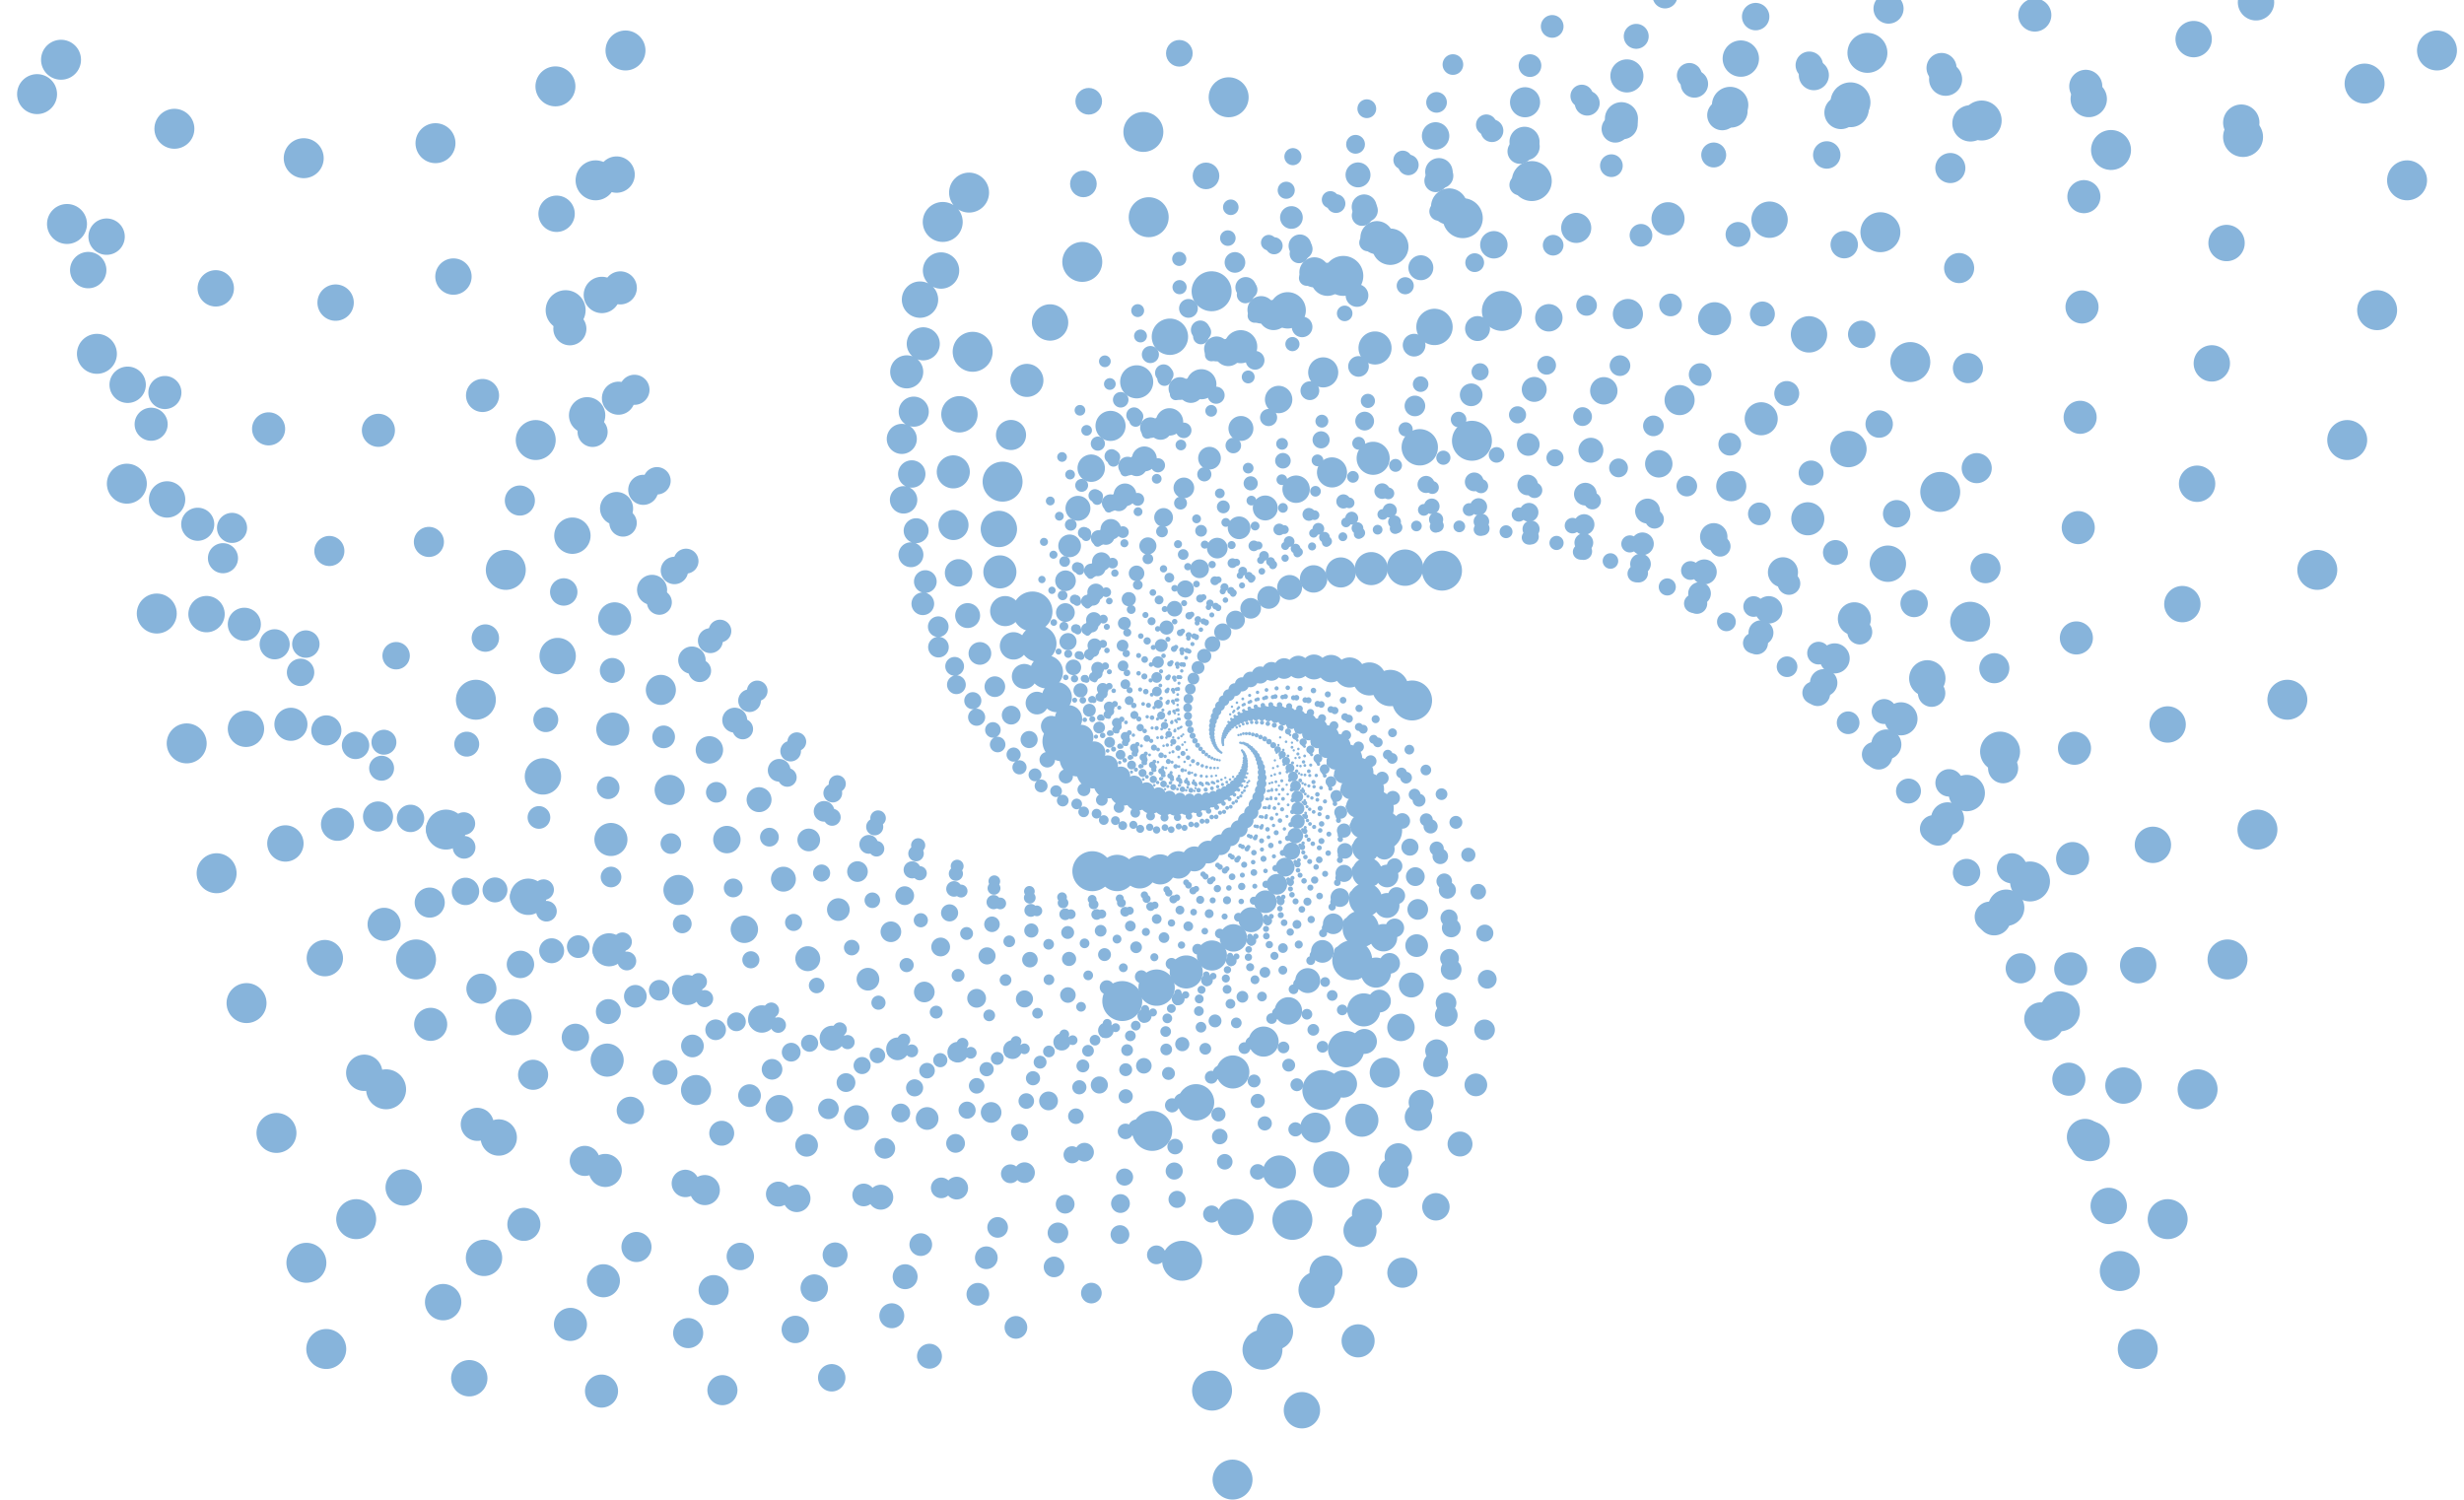<?xml version="1.0" encoding="UTF-8"?>
<svg id="Layer_2" xmlns="http://www.w3.org/2000/svg" viewBox="0 0 924.49 562.67">
  <defs>
    <style>
      .cls-1 {
        stroke-dasharray: 0 4.31;
        stroke-width: 1.29px;
      }

      .cls-1, .cls-2, .cls-3, .cls-4, .cls-5, .cls-6, .cls-7, .cls-8, .cls-9, .cls-10, .cls-11, .cls-12, .cls-13, .cls-14, .cls-15, .cls-16, .cls-17, .cls-18, .cls-19, .cls-20, .cls-21, .cls-22, .cls-23, .cls-24, .cls-25, .cls-26, .cls-27, .cls-28, .cls-29, .cls-30, .cls-31 {
        fill: none;
        stroke: #87b4db;
        stroke-linecap: round;
        stroke-linejoin: round;
      }

      .cls-2 {
        stroke-dasharray: 0 13.35;
        stroke-width: 4.01px;
      }

      .cls-3 {
        stroke-dasharray: 0 5.2;
        stroke-width: 1.56px;
      }

      .cls-4 {
        stroke-dasharray: 0 41.4;
        stroke-width: 12.42px;
      }

      .cls-5 {
        stroke-dasharray: 0 6.9;
        stroke-width: 2.07px;
      }

      .cls-6 {
        stroke-dasharray: 0 6.28;
        stroke-width: 1.88px;
      }

      .cls-7 {
        stroke-dasharray: 0 7.58;
        stroke-width: 2.27px;
      }

      .cls-8 {
        stroke-dasharray: 0 3.92;
        stroke-width: 1.18px;
      }

      .cls-9 {
        stroke-dasharray: 0 19.47;
        stroke-width: 5.84px;
      }

      .cls-10 {
        stroke-dasharray: 0 31.2;
        stroke-width: 9.36px;
      }

      .cls-11 {
        stroke-dasharray: 0 21.4;
        stroke-width: 6.42px;
      }

      .cls-12 {
        stroke-dasharray: 0 17.72;
        stroke-width: 5.32px;
      }

      .cls-13 {
        stroke-dasharray: 0 34.29;
        stroke-width: 10.29px;
      }

      .cls-14 {
        stroke-dasharray: 0 4.73;
        stroke-width: 1.42px;
      }

      .cls-15 {
        stroke-dasharray: 0 14.67;
        stroke-width: 4.4px;
      }

      .cls-16 {
        stroke-dasharray: 0 3.57;
        stroke-width: 1.07px;
      }

      .cls-17 {
        stroke-dasharray: 0 50;
        stroke-width: 15px;
      }

      .cls-18 {
        stroke-dasharray: 0 3.24;
        stroke-width: .97px;
      }

      .cls-19 {
        stroke-dasharray: 0 37.68;
        stroke-width: 11.3px;
      }

      .cls-20 {
        stroke-dasharray: 0 8.33;
        stroke-width: 2.5px;
      }

      .cls-21 {
        stroke-dasharray: 0 16.12;
        stroke-width: 4.84px;
      }

      .cls-22 {
        stroke-dasharray: 0 10.06;
        stroke-width: 3.02px;
      }

      .cls-23 {
        stroke-dasharray: 0 28.39;
        stroke-width: 8.52px;
      }

      .cls-24 {
        stroke-dasharray: 0 11.06;
        stroke-width: 3.32px;
      }

      .cls-25 {
        stroke-dasharray: 0 25.84;
        stroke-width: 7.75px;
      }

      .cls-26 {
        stroke-dasharray: 0 45.5;
        stroke-width: 13.65px;
      }

      .cls-27 {
        stroke-dasharray: 0 23.51;
        stroke-width: 7.05px;
      }

      .cls-28 {
        stroke-dasharray: 0 9.16;
        stroke-width: 2.75px;
      }

      .cls-29 {
        stroke-dasharray: 0 5.71;
        stroke-width: 1.71px;
      }

      .cls-30 {
        stroke-dasharray: 0 12.15;
        stroke-width: 3.65px;
      }

      .cls-31 {
        stroke-dasharray: 0 2.95;
        stroke-width: .89px;
      }

      .cls-32 {
        fill: #87b4db;
      }
    </style>
  </defs>
  <g id="low_bad">
    <g>
      <g>
        <g>
          <path class="cls-31" d="M482.31,268.06l-6.79,29.45c.35-.39,2.94-3.22,7.11-3.07,3.79.13,6.08,2.63,6.47,3.07-2.26-9.82-4.52-19.63-6.79-29.45Z"/>
          <path class="cls-31" d="M462.23,265.16l-6.79,29.45c.34-.4,2.74-3.12,6.75-3.13,4.05-.01,6.48,2.74,6.82,3.13-2.26-9.82-4.52-19.63-6.79-29.45Z"/>
          <path class="cls-31" d="M442.18,268.06l-6.79,29.45c.41-.42,3.04-3.05,7.15-2.89,3.67.14,5.95,2.4,6.43,2.89-2.26-9.82-4.52-19.63-6.79-29.45Z"/>
        </g>
        <g>
          <path class="cls-18" d="M485.7,269.13l-10.8,31.4c.43-.39,3.58-3.18,8.12-2.54,4.13.58,6.34,3.58,6.71,4.1-1.34-10.99-2.69-21.97-4.03-32.96Z"/>
          <path class="cls-18" d="M464.09,263.66l-10.8,31.4c.42-.4,3.36-3.09,7.74-2.64,4.43.45,6.77,3.73,7.09,4.2-1.34-10.99-2.69-21.97-4.03-32.96Z"/>
          <path class="cls-18" d="M441.84,264.52l-10.8,31.4c.5-.42,3.67-2.98,8.14-2.34,3.99.57,6.23,3.31,6.69,3.9-1.34-10.99-2.69-21.97-4.03-32.96Z"/>
        </g>
        <g>
          <path class="cls-16" d="M489.28,270.69l-15.41,33.08c.51-.38,4.28-3.06,9.16-1.84,4.45,1.11,6.52,4.64,6.87,5.25-.21-12.16-.41-24.32-.62-36.49Z"/>
          <path class="cls-16" d="M466.29,262.23l-15.41,33.08c.5-.39,4.02-2.99,8.76-2,4.79,1,6.97,4.86,7.27,5.41-.21-12.16-.41-24.32-.62-36.49Z"/>
          <path class="cls-16" d="M441.87,260.61l-15.41,33.08c.59-.4,4.35-2.84,9.17-1.62,4.3,1.09,6.43,4.33,6.86,5.03-.21-12.16-.41-24.32-.62-36.49Z"/>
        </g>
        <g>
          <path class="cls-8" d="M493.02,272.81l-20.64,34.38c.6-.35,5.03-2.85,10.23-.96,4.73,1.72,6.59,5.82,6.9,6.53,1.17-13.32,2.34-26.63,3.51-39.95Z"/>
          <path class="cls-8" d="M468.86,260.92l-20.64,34.38c.59-.36,4.74-2.81,9.81-1.18,5.12,1.64,7.06,6.11,7.32,6.75,1.17-13.32,2.34-26.63,3.51-39.95Z"/>
          <path class="cls-8" d="M442.36,256.35l-20.64,34.38c.69-.37,5.09-2.6,10.2-.72,4.57,1.68,6.53,5.47,6.92,6.29,1.17-13.32,2.34-26.63,3.51-39.95Z"/>
        </g>
        <g>
          <path class="cls-1" d="M496.86,275.55l-26.51,35.21c.7-.32,5.83-2.54,11.29.12,4.97,2.43,6.54,7.11,6.79,7.93,2.81-14.42,5.62-28.84,8.43-43.25Z"/>
          <path class="cls-1" d="M471.82,259.78l-26.51,35.21c.69-.33,5.5-2.52,10.85-.16,5.4,2.38,7.01,7.49,7.23,8.21,2.81-14.42,5.62-28.84,8.43-43.25Z"/>
          <path class="cls-1" d="M443.39,251.74l-26.51,35.21c.8-.32,5.86-2.26,11.24.38,4.8,2.36,6.5,6.73,6.84,7.67,2.81-14.42,5.62-28.84,8.43-43.25Z"/>
        </g>
        <g>
          <path class="cls-14" d="M500.74,278.99l-33.01,35.43c.8-.27,6.66-2.11,12.32,1.43,5.16,3.22,6.33,8.53,6.51,9.44,4.73-15.43,9.45-30.87,14.18-46.3Z"/>
          <path class="cls-14" d="M475.19,258.88l-33.01,35.43c.79-.28,6.3-2.13,11.88,1.07,5.63,3.22,6.8,8.99,6.95,9.81,4.73-15.43,9.45-30.87,14.18-46.3Z"/>
          <path class="cls-14" d="M445.03,246.83l-33.01,35.43c.91-.26,6.66-1.8,12.23,1.71,4.98,3.13,6.33,8.1,6.6,9.16,4.73-15.43,9.45-30.87,14.18-46.3Z"/>
        </g>
        <g>
          <path class="cls-3" d="M504.58,283.19l-40.15,34.93c.9-.2,7.52-1.54,13.3,2.98,5.26,4.12,5.93,10.04,6.03,11.07,6.94-16.33,13.88-32.65,20.81-48.98Z"/>
          <path class="cls-3" d="M478.97,258.28l-40.15,34.93c.9-.22,7.13-1.6,12.86,2.53,5.78,4.17,6.4,10.6,6.47,11.52,6.94-16.33,13.88-32.65,20.81-48.98Z"/>
          <path class="cls-3" d="M447.4,241.65l-40.15,34.93c1.02-.18,7.49-1.2,13.17,3.27,5.08,3.99,5.99,9.58,6.16,10.77,6.94-16.33,13.88-32.65,20.81-48.98Z"/>
        </g>
        <g>
          <path class="cls-29" d="M508.3,288.23l-47.89,33.56c1.01-.11,8.4-.82,14.19,4.78,5.28,5.1,5.33,11.66,5.32,12.79,9.46-17.04,18.91-34.09,28.37-51.13Z"/>
          <path class="cls-29" d="M483.17,258.06l-47.89,33.56c1.01-.13,7.98-.93,13.77,4.24,5.84,5.22,5.78,12.32,5.75,13.33,9.46-17.04,18.91-34.09,28.37-51.13Z"/>
          <path class="cls-29" d="M450.58,236.25l-47.89,33.56c1.14-.08,8.32-.45,14.02,5.09,5.09,4.95,5.45,11.16,5.49,12.48,9.46-17.04,18.91-34.09,28.37-51.13Z"/>
        </g>
        <g>
          <path class="cls-6" d="M511.78,294.16l-56.19,31.18c1.11,0,9.27.07,14.96,6.86,5.19,6.18,4.49,13.35,4.35,14.59,12.29-17.54,24.59-35.08,36.88-52.63Z"/>
          <path class="cls-6" d="M487.78,258.31l-56.19,31.18c1.12-.03,8.83-.1,14.56,6.22,5.78,6.38,4.9,14.13,4.75,15.23,12.29-17.54,24.59-35.08,36.88-52.63Z"/>
          <path class="cls-6" d="M454.67,230.73l-56.19,31.18c1.25.04,9.14.46,14.74,7.17,5,5.99,4.67,12.82,4.57,14.27,12.29-17.54,24.59-35.08,36.88-52.63Z"/>
        </g>
        <g>
          <path class="cls-5" d="M514.91,301.04l-64.99,27.62c1.22.12,10.12,1.14,15.57,9.22,4.96,7.35,3.37,15.11,3.08,16.44,15.45-17.76,30.9-35.52,46.35-53.28Z"/>
          <path class="cls-5" d="M492.8,259.1l-64.99,27.62c1.22.1,9.66.91,15.19,8.47,5.59,7.63,3.73,16.01,3.45,17.19,15.45-17.76,30.9-35.52,46.35-53.28Z"/>
          <path class="cls-5" d="M459.78,225.16l-64.99,27.62c1.36.19,9.94,1.55,15.29,9.53,4.77,7.13,3.63,14.55,3.36,16.12,15.45-17.76,30.9-35.52,46.35-53.28Z"/>
        </g>
        <g>
          <path class="cls-7" d="M517.54,308.92l-74.2,22.72c1.32.27,10.93,2.41,15.95,11.86,4.57,8.61,1.95,16.9,1.47,18.32,18.93-17.63,37.85-35.27,56.78-52.9Z"/>
          <path class="cls-7" d="M498.19,260.54l-74.2,22.72c1.33.25,10.45,2.1,15.63,11,5.23,8.98,2.24,17.92,1.79,19.18,18.93-17.63,37.85-35.27,56.78-52.9Z"/>
          <path class="cls-7" d="M466.01,219.66l-74.2,22.72c1.47.37,10.68,2.84,15.61,12.18,4.4,8.34,2.3,16.32,1.82,18.01,18.93-17.63,37.85-35.27,56.78-52.9Z"/>
        </g>
        <g>
          <path class="cls-20" d="M519.51,317.83l-83.7,16.31c1.41.45,11.67,3.89,16.07,14.79,4.01,9.93.19,18.69-.49,20.19,22.71-17.1,45.42-34.2,68.13-51.29Z"/>
          <path class="cls-20" d="M503.92,262.74l-83.7,16.31c1.42.42,11.18,3.5,15.82,13.82,4.68,10.42.39,19.85-.24,21.17,22.71-17.1,45.42-34.2,68.13-51.29Z"/>
          <path class="cls-20" d="M473.44,214.36l-83.7,16.31c1.56.57,11.35,4.33,15.66,15.1,3.85,9.61.64,18.1-.08,19.89,22.71-17.1,45.42-34.2,68.13-51.29Z"/>
        </g>
        <g>
          <path class="cls-28" d="M520.63,327.8l-93.35,8.21c1.49.65,12.31,5.59,15.87,18.01,3.24,11.31-1.94,20.45-2.86,22.01,26.78-16.08,53.56-32.15,80.35-48.23Z"/>
          <path class="cls-28" d="M509.93,265.8l-93.35,8.21c1.51.62,11.82,5.11,15.7,16.92,3.92,11.93-1.86,21.73-2.7,23.11,26.78-16.08,53.56-32.15,80.35-48.23Z"/>
          <path class="cls-28" d="M482.17,209.42l-93.35,8.21c1.64.8,11.91,6.04,15.38,18.3,3.1,10.95-1.38,19.85-2.38,21.72,26.78-16.08,53.56-32.15,80.35-48.23Z"/>
        </g>
        <g>
          <path class="cls-22" d="M520.72,338.82l-102.96-1.75c1.55.88,12.81,7.52,15.27,21.51,2.24,12.74-4.47,22.13-5.65,23.73,31.12-14.49,62.23-28.99,93.35-43.48Z"/>
          <path class="cls-22" d="M516.14,269.84l-102.96-1.75c1.57.85,12.33,6.94,15.22,20.3,2.92,13.48-4.53,23.54-5.6,24.94,31.12-14.49,62.23-28.99,93.35-43.48Z"/>
          <path class="cls-22" d="M492.28,205.03l-102.96-1.75c1.7,1.06,12.32,7.97,14.71,21.77,2.13,12.32-3.79,21.54-5.09,23.47,31.12-14.49,62.23-28.99,93.35-43.48Z"/>
        </g>
        <g>
          <path class="cls-24" d="M519.55,350.88l-112.33-13.74c1.6,1.14,13.13,9.69,14.22,25.26.99,14.18-7.43,23.67-8.9,25.28,35.67-12.27,71.34-24.53,107.01-36.8Z"/>
          <path class="cls-24" d="M522.46,274.96l-112.33-13.74c1.62,1.12,12.68,9,14.3,23.93,1.64,15.07-7.65,25.21-8.99,26.61,35.67-12.27,71.34-24.53,107.01-36.8Z"/>
          <path class="cls-24" d="M503.84,201.4l-112.33-13.74c1.73,1.36,12.55,10.12,13.57,25.48.92,13.71-6.61,23.1-8.26,25.06,35.67-12.27,71.34-24.53,107.01-36.8Z"/>
        </g>
        <g>
          <path class="cls-30" d="M516.88,363.92l-121.18-27.92c1.61,1.43,13.24,12.1,12.64,29.24-.55,15.61-10.84,25.02-12.64,26.61,40.39-9.31,80.79-18.62,121.18-27.92Z"/>
          <path class="cls-30" d="M528.79,281.28l-121.18-27.92c1.64,1.41,12.82,11.29,12.88,27.79.06,16.66-11.26,26.67-12.88,28.05,40.39-9.31,80.79-18.62,121.18-27.92Z"/>
          <path class="cls-30" d="M516.88,198.75l-121.18-27.92c1.74,1.68,12.55,12.5,11.91,29.4-.57,15.09-9.88,24.49-11.91,26.44,40.39-9.31,80.79-18.62,121.18-27.92Z"/>
        </g>
        <g>
          <path class="cls-2" d="M512.47,377.86l-129.23-44.44c1.6,1.75,13.08,14.75,10.45,33.41-2.39,16.99-14.72,26.09-16.87,27.63,45.21-5.53,90.43-11.07,135.64-16.6Z"/>
          <path class="cls-2" d="M534.98,288.92l-129.23-44.44c1.64,1.72,12.71,13.81,10.88,31.85-1.85,18.21-15.37,27.85-17.3,29.18,45.21-5.53,90.43-11.07,135.64-16.6Z"/>
          <path class="cls-2" d="M531.44,197.36l-129.23-44.44c1.71,2.04,12.28,15.11,9.64,33.5-2.36,16.43-13.61,25.63-16.05,27.53,45.21-5.53,90.43-11.07,135.64-16.6Z"/>
        </g>
        <g>
          <path class="cls-15" d="M506.05,392.6l-136.13-63.41c1.55,2.1,12.6,17.62,7.58,37.71-4.57,18.3-19.08,26.83-21.61,28.26,50.05-.85,100.1-1.71,150.15-2.56Z"/>
          <path class="cls-15" d="M540.86,297.98l-136.13-63.41c1.59,2.07,12.31,16.55,8.24,36.06-4.11,19.69-19.99,28.67-22.26,29.9,50.05-.85,100.1-1.71,150.15-2.56Z"/>
          <path class="cls-15" d="M547.52,197.51l-136.13-63.41c1.63,2.43,11.69,17.92,6.68,37.72-4.47,17.68-17.82,26.44-20.7,28.25,50.05-.85,100.1-1.71,150.15-2.56Z"/>
        </g>
        <g>
          <path class="cls-21" d="M497.34,407.96l-141.49-84.93c1.45,2.47,11.75,20.71,3.96,42.08-7.09,19.47-23.93,27.13-26.86,28.4,54.8,4.82,109.59,9.63,164.39,14.45Z"/>
          <path class="cls-21" d="M546.25,308.56l-141.49-84.93c1.5,2.45,11.55,19.51,4.86,40.36-6.76,21.05-25.14,29.04-27.76,30.13,54.8,4.82,109.59,9.63,164.39,14.45Z"/>
          <path class="cls-21" d="M565.07,199.51l-141.49-84.93c1.51,2.84,10.71,20.93,2.97,41.99-6.91,18.81-22.51,26.85-25.87,28.49,54.8,4.82,109.59,9.63,164.39,14.45Z"/>
        </g>
        <g>
          <path class="cls-12" d="M486.05,423.76l-144.87-109.08c1.3,2.86,10.46,23.98-.51,46.45-9.99,20.46-29.27,26.9-32.62,27.95,59.33,11.56,118.66,23.12,178,34.68Z"/>
          <path class="cls-12" d="M550.92,320.74l-144.87-109.08c1.36,2.85,10.38,22.64.67,44.66-9.8,22.23-30.81,28.85-33.8,29.73,59.33,11.56,118.66,23.12,178,34.68Z"/>
          <path class="cls-12" d="M584.01,203.72l-144.87-109.08c1.32,3.28,9.3,24.1-1.58,46.23-9.72,19.76-27.69,26.76-31.55,28.17,59.33,11.56,118.66,23.12,178,34.68Z"/>
        </g>
        <g>
          <path class="cls-9" d="M471.9,439.72l-145.8-135.85c1.09,3.28,8.68,27.41-5.89,50.7-13.27,21.22-35.08,26.03-38.86,26.8,63.52,19.45,127.03,38.89,190.55,58.34Z"/>
          <path class="cls-9" d="M554.64,334.58l-145.8-135.85c1.16,3.27,8.75,25.94-4.4,48.89-13.27,23.17-36.99,27.99-40.35,28.61,63.52,19.45,127.03,38.89,190.55,58.34Z"/>
          <path class="cls-9" d="M604.24,210.5l-145.8-135.85c1.07,3.73,7.4,27.41-7.03,50.35-12.89,20.48-33.33,26.07-37.71,27.16,63.52,19.45,127.03,38.89,190.55,58.34Z"/>
        </g>
        <g>
          <path class="cls-11" d="M454.61,455.54l-143.74-165.21c.82,3.71,6.33,30.95-12.26,54.74-16.94,21.66-41.33,24.42-45.54,24.83,67.18,28.55,134.36,57.1,201.54,85.65Z"/>
          <path class="cls-11" d="M557.1,350.14l-143.74-165.21c.89,3.7,6.58,29.35-10.42,52.93-17.16,23.79-43.64,26.34-47.39,26.64,67.18,28.55,134.36,57.1,201.54,85.65Z"/>
          <path class="cls-11" d="M625.56,220.23L481.83,55.02c.74,4.2,4.94,30.8-13.47,54.22-16.44,20.91-39.42,24.66-44.33,25.35,67.18,28.55,134.36,57.1,201.54,85.65Z"/>
        </g>
        <g>
          <path class="cls-27" d="M433.89,470.84l-138.11-197.07c.47,4.15,3.37,34.55-19.69,58.41-21,21.73-47.97,21.94-52.62,21.9,70.14,38.92,140.28,77.84,210.42,116.75Z"/>
          <path class="cls-27" d="M558.01,367.43l-138.11-197.07c.55,4.15,3.82,32.84-17.47,56.65-21.49,24.03-50.72,23.78-54.85,23.67,70.14,38.92,140.28,77.84,210.42,116.75Z"/>
          <path class="cls-27" d="M647.75,233.32L509.64,36.25c.32,4.67,1.86,34.23-20.95,57.7-20.37,20.96-45.92,22.42-51.36,22.61,70.14,38.92,140.28,77.84,210.42,116.75Z"/>
        </g>
        <g>
          <path class="cls-25" d="M409.48,485.19l-128.3-231.24c.03,4.59-.29,38.15-28.23,61.58-25.45,21.34-54.95,18.47-60.03,17.89,72.19,50.59,144.37,101.18,216.56,151.77Z"/>
          <path class="cls-25" d="M557.01,386.42l-128.3-231.24c.12,4.6.4,36.32-25.6,59.9-26.24,23.8-58.16,20.16-62.66,19.57,72.19,50.59,144.37,101.18,216.56,151.77Z"/>
          <path class="cls-25" d="M670.5,250.17L542.19,18.93c-.19,5.15-1.9,37.63-29.52,60.66-24.67,20.57-52.76,19.23-58.73,18.81,72.19,50.59,144.37,101.18,216.56,151.77Z"/>
        </g>
        <g>
          <path class="cls-23" d="M381.17,498.06l-113.66-267.45c-.49,5.02-4.7,41.66-37.92,64.05-30.26,20.4-62.18,13.87-67.66,12.66,73.08,63.58,146.16,127.16,219.24,190.74Z"/>
          <path class="cls-23" d="M553.74,407.07l-113.66-267.45c-.4,5.04-3.73,39.74-34.85,62.52-31.41,22.99-65.88,15.35-70.73,14.19,73.08,63.58,146.16,127.16,219.24,190.74Z"/>
          <path class="cls-23" d="M693.42,271.19L579.76,3.74c-.79,5.6-6.4,40.9-39.23,62.9-29.32,19.64-59.87,14.96-66.35,13.81,73.08,63.58,146.16,127.16,219.24,190.74Z"/>
        </g>
        <g>
          <path class="cls-10" d="M348.74,508.88l-93.49-305.35c-1.11,5.43-9.92,44.99-48.8,65.65-35.41,18.82-69.54,8.02-75.4,6.06,72.56,77.88,145.13,155.76,217.69,233.64Z"/>
          <path class="cls-10" d="M547.8,429.26l-93.49-305.35c-1.01,5.46-8.64,43.01-45.27,64.33-36.97,21.52-73.76,9.21-78.93,7.38,72.56,77.88,145.13,155.76,217.69,233.64Z"/>
          <path class="cls-10" d="M716.06,296.81L622.56-8.54c-1.51,6.03-11.69,43.97-50.1,64.24-34.3,18.1-67.15,9.47-74.1,7.47,72.56,77.88,145.13,155.76,217.69,233.64Z"/>
        </g>
        <g>
          <path class="cls-13" d="M312.06,516.97l-67.1-344.45c-1.84,5.8-16.01,48.02-60.88,66.14-40.86,16.5-76.93.78-83.1-2.04,70.36,93.45,140.72,186.9,211.07,280.35Z"/>
          <path class="cls-13" d="M538.75,452.82l-67.1-344.45c-1.73,5.85-14.39,46.01-56.87,65.1-42.88,19.27-81.67,1.59-87.11-1,70.36,93.45,140.72,186.9,211.07,280.35Z"/>
          <path class="cls-13" d="M737.85,327.4L670.75-17.05c-2.34,6.42-17.83,46.71-62.14,64.45-39.56,15.84-74.47,2.63-81.84-.35,70.36,93.45,140.72,186.9,211.07,280.35Z"/>
        </g>
        <g>
          <path class="cls-19" d="M271.05,521.61l-33.77-384.15c-2.68,6.13-23.01,50.65-74.13,65.29-46.55,13.33-84.16-7.99-90.58-11.77,66.16,110.21,132.32,220.42,198.48,330.63Z"/>
          <path class="cls-19" d="M526.16,477.54l-33.77-384.15c-2.57,6.2-21.01,48.63-69.63,64.62-49.07,16.14-89.44-7.64-95.08-11.1,66.16,110.21,132.32,220.42,198.48,330.63Z"/>
          <path class="cls-19" d="M758.16,363.33l-33.77-384.15c-3.3,6.74-24.85,49-75.31,63.29-45.06,12.77-81.69-5.68-89.4-9.78,66.16,110.21,132.32,220.42,198.48,330.63Z"/>
        </g>
        <g>
          <path class="cls-4" d="M225.69,521.96l7.22-423.71c-3.63,6.39-30.96,52.71-88.51,62.84-52.41,9.22-91.06-18.4-97.64-23.27,59.64,128.05,119.29,256.09,178.93,384.14Z"/>
          <path class="cls-4" d="M509.56,503.11l7.22-423.71c-3.52,6.48-28.55,50.73-83.52,62.62-55.49,12-96.87-18.63-102.64-23.05,59.64,128.05,119.29,256.09,178.93,384.14Z"/>
          <path class="cls-4" d="M776.23,404.94l7.22-423.71c-4.38,6.99-32.78,50.69-89.57,60.52-50.71,8.78-88.63-15.59-96.58-20.95,59.64,128.05,119.29,256.09,178.93,384.14Z"/>
        </g>
        <g>
          <path class="cls-26" d="M176.07,517.14L232.64,54.91c-4.7,6.57-39.9,54.05-103.95,58.5-58.34,4.06-97.4-30.56-104.04-36.64,50.48,146.79,100.95,293.58,151.43,440.37Z"/>
          <path class="cls-26" d="M488.48,529.14l56.56-462.23c-4.59,6.68-37.02,52.17-98.47,58.84-62.02,6.74-103.72-31.48-109.52-36.98,50.48,146.79,100.95,293.58,151.43,440.37Z"/>
          <path class="cls-26" d="M791.19,452.49L847.75-9.75c-5.59,7.14-41.65,51.64-104.85,55.86-56.43,3.77-95.07-27.21-103.14-33.99,50.48,146.79,100.95,293.58,151.43,440.37Z"/>
        </g>
        <g>
          <path class="cls-17" d="M122.41,506.17L237.32,7.5c-5.89,6.64-49.81,54.48-120.33,52C52.77,57.24,14.05,14.91,7.5,7.5c38.3,166.22,76.61,332.45,114.91,498.67Z"/>
          <path class="cls-17" d="M462.45,555.17l114.91-498.67c-5.78,6.77-46.46,52.76-114.37,53-68.55.24-109.74-46.32-115.45-53,38.3,166.22,76.61,332.45,114.91,498.67Z"/>
          <path class="cls-17" d="M802.08,506.17L916.99,7.5c-6.93,7.16-51.45,51.65-121,49-62.1-2.36-100.77-40.66-108.82-49,38.3,166.22,76.61,332.45,114.91,498.67Z"/>
        </g>
      </g>
      <circle class="cls-32" cx="428.99" cy="49.5" r="7.5"/>
      <circle class="cls-32" cx="430.99" cy="81.5" r="7.5"/>
      <circle class="cls-32" cx="460.99" cy="36.5" r="7.5"/>
      <circle class="cls-32" cx="452.49" cy="66" r="5"/>
      <circle class="cls-32" cx="406.49" cy="69" r="5"/>
      <circle class="cls-32" cx="442.49" cy="20" r="5"/>
      <circle class="cls-32" cx="408.49" cy="38" r="5"/>
    </g>
  </g>
</svg>
